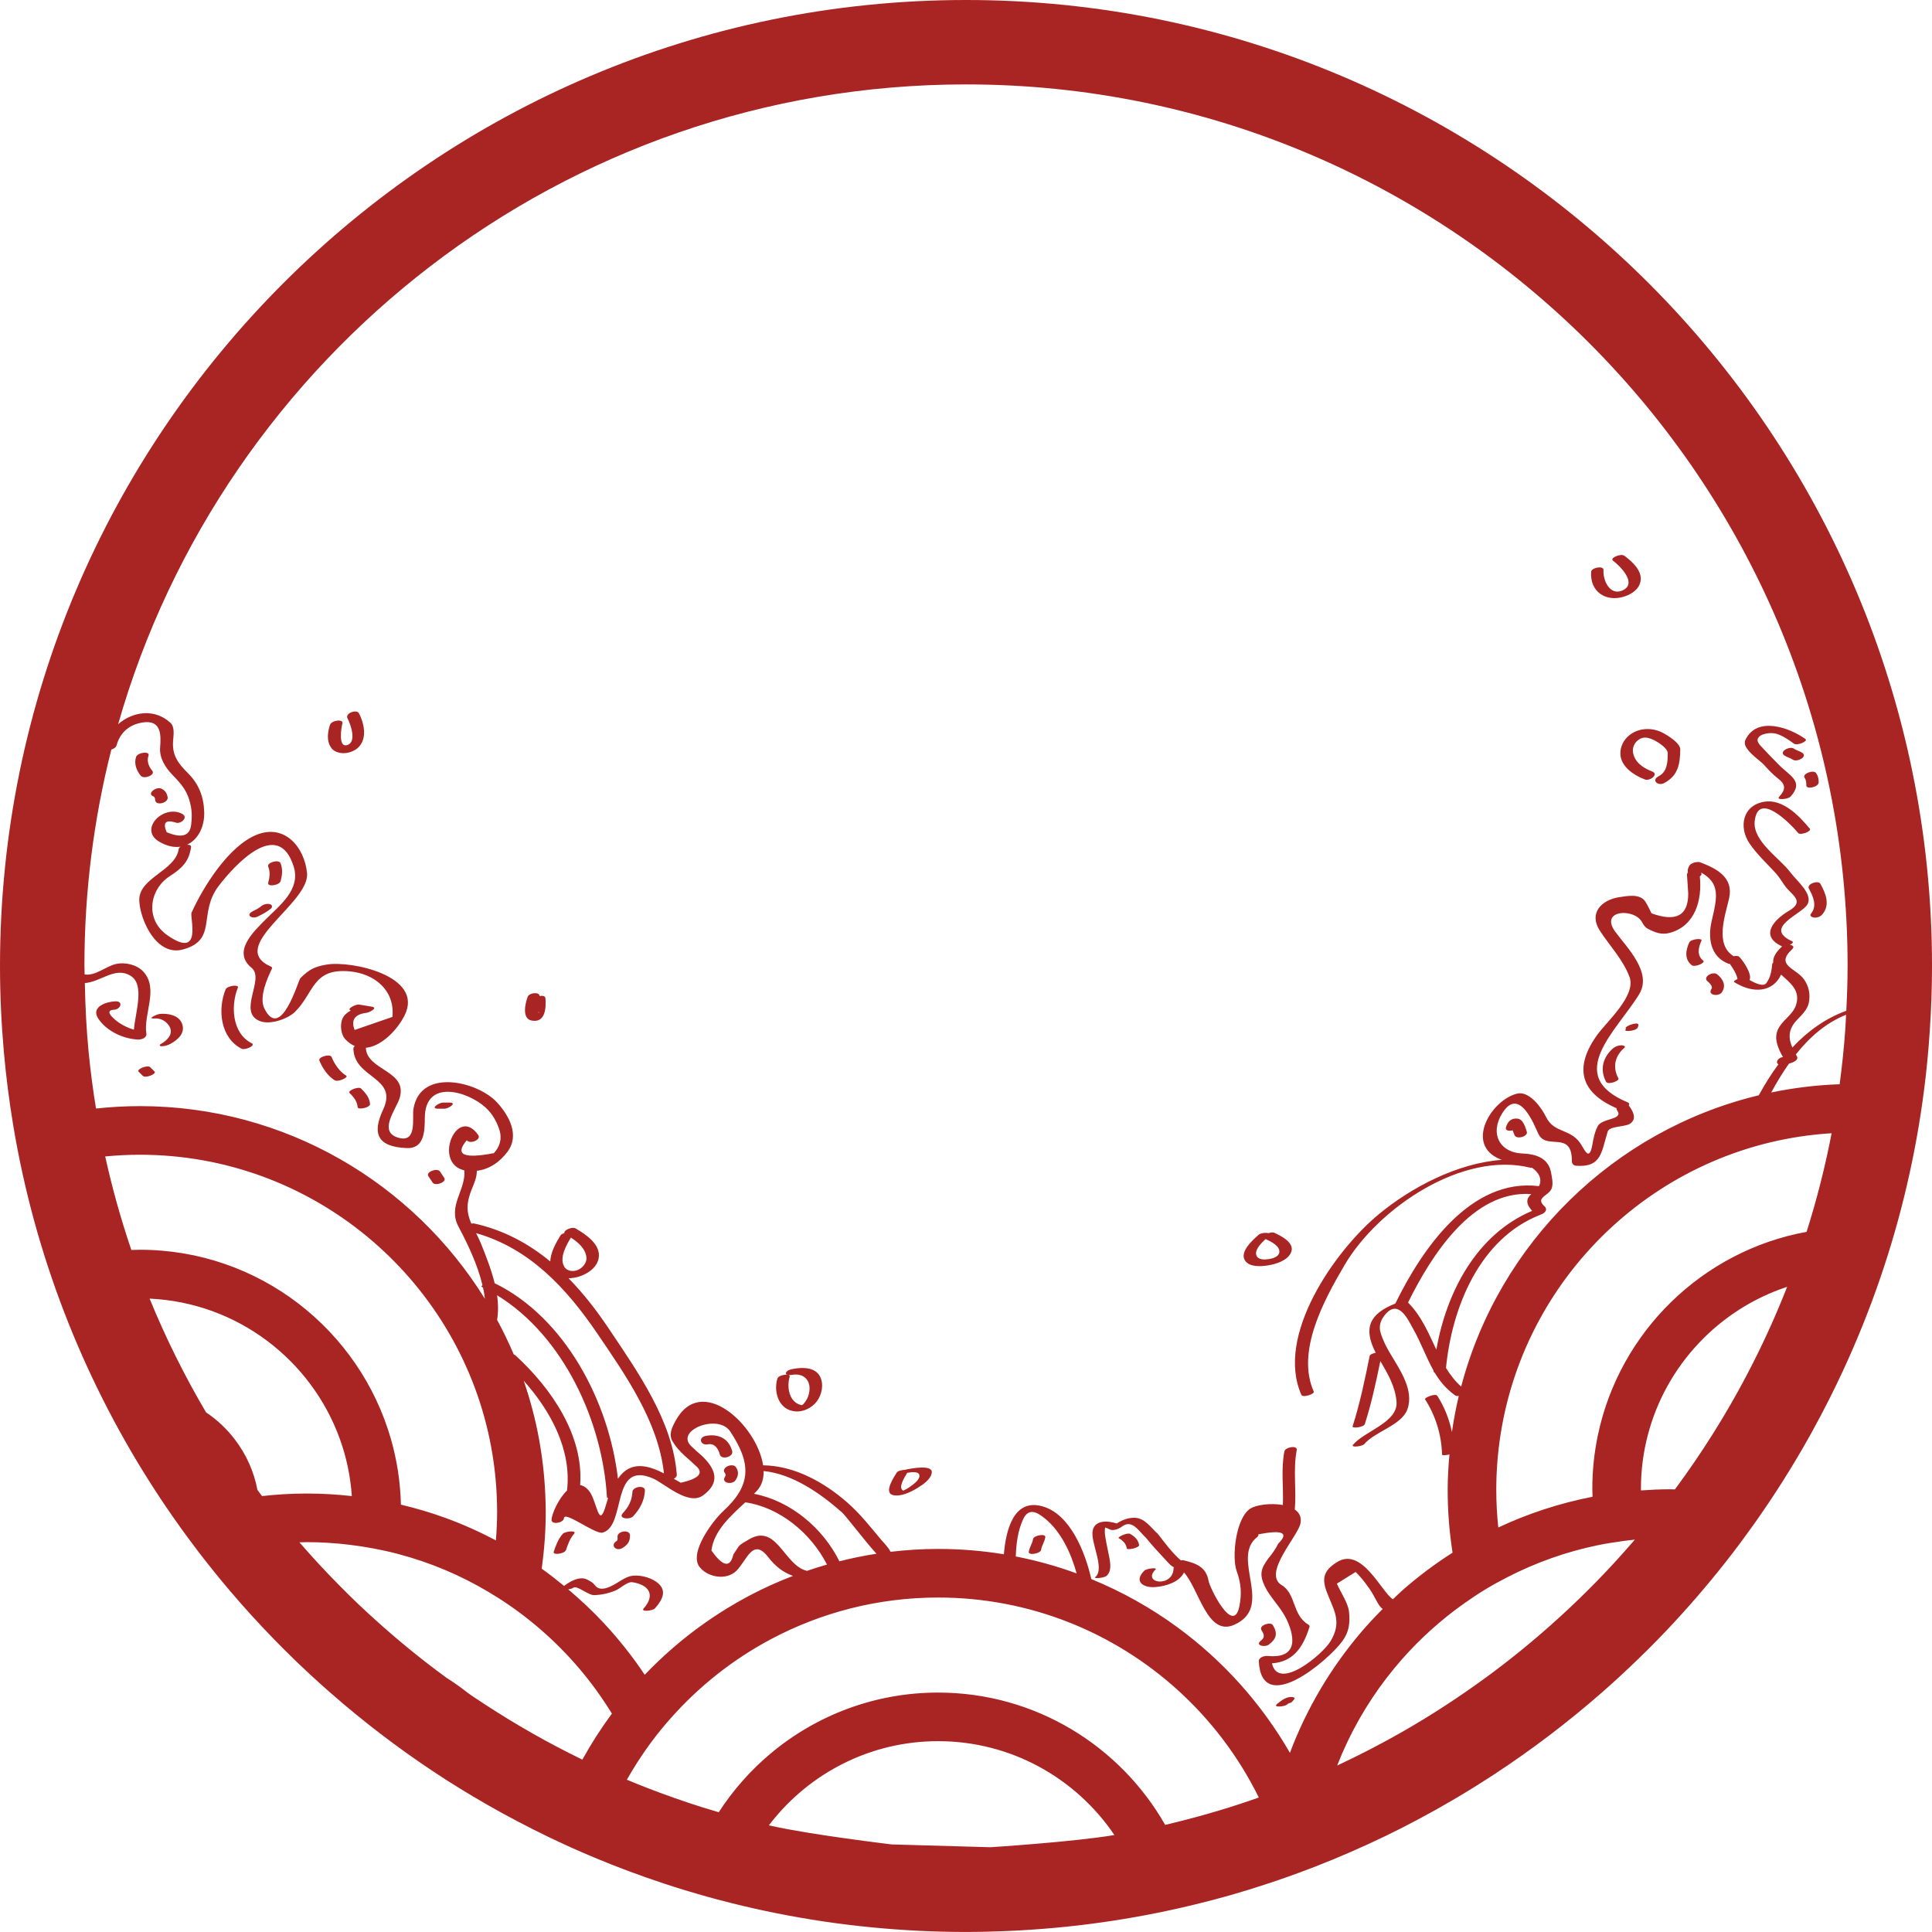 <svg version="1.1" id="图层_1" x="0px" y="0px" width="200px" height="200px" viewBox="0 0 200 200" enable-background="new 0 0 200 200" xml:space="preserve" xmlns="http://www.w3.org/2000/svg" xmlns:xlink="http://www.w3.org/1999/xlink" xmlns:xml="http://www.w3.org/XML/1998/namespace">
  <path fill="#A92523" d="M100,0C44.859,0,0,44.859,0,100c0,2.997,0.141,5.961,0.4,8.892c0.23,2.601,0.561,5.173,0.986,7.712
	c0.14,0.835,0.291,1.667,0.451,2.495c0.162,0.833,0.334,1.663,0.517,2.489c0.714,3.235,1.585,6.411,2.606,9.52
	c0.262,0.797,0.532,1.589,0.813,2.377c0.283,0.792,0.575,1.581,0.877,2.364c1.174,3.045,2.49,6.018,3.945,8.911
	c0.383,0.762,0.774,1.518,1.176,2.269c0.354,0.66,0.715,1.316,1.084,1.967c0.057,0.103,0.113,0.207,0.172,0.309
	c1.5,2.636,3.118,5.195,4.844,7.675c0.5,0.717,1.008,1.428,1.525,2.131c0.381,0.52,0.77,1.036,1.161,1.548
	c0.149,0.193,0.297,0.389,0.447,0.582c0.383,0.492,0.771,0.98,1.163,1.465c0.533,0.66,1.074,1.314,1.623,1.961
	c1.469,1.729,2.996,3.406,4.577,5.031c0.645,0.662,1.298,1.315,1.961,1.959c0.124,0.121,0.246,0.243,0.37,0.363
	c0.482,0.463,0.971,0.922,1.462,1.376c0.431,0.398,0.865,0.794,1.304,1.185c0.185,0.164,0.369,0.329,0.555,0.492
	c0.518,0.456,1.041,0.906,1.568,1.351c3.331,2.812,6.844,5.416,10.525,7.78c1.887,1.211,3.818,2.357,5.788,3.442
	c1.101,0.606,2.214,1.19,3.338,1.755c0.549,0.276,1.099,0.551,1.653,0.816c0.434,0.209,0.871,0.41,1.309,0.613
	c0.331,0.152,0.662,0.307,0.996,0.457c0.773,0.346,1.551,0.682,2.334,1.01c2.349,0.982,4.742,1.875,7.178,2.68
	c0.723,0.238,1.447,0.471,2.177,0.693c0.12,0.035,0.239,0.07,0.359,0.105c0.683,0.207,1.368,0.406,2.058,0.597
	c0.158,0.044,0.318,0.086,0.477,0.13c0.148,0.039,0.297,0.08,0.445,0.12c0.504,0.134,1.008,0.266,1.514,0.392
	c3.107,0.777,6.27,1.41,9.482,1.889c0.839,0.125,1.681,0.238,2.525,0.342c0.855,0.105,1.713,0.199,2.575,0.282
	c3.187,0.308,6.413,0.47,9.679,0.47c1.355,0,2.701-0.035,4.043-0.088c0.867-0.035,1.73-0.08,2.591-0.138
	c0.851-0.056,1.698-0.122,2.542-0.2c3.237-0.295,6.43-0.746,9.57-1.344c0.826-0.157,1.648-0.324,2.467-0.502
	c0.822-0.178,1.639-0.367,2.453-0.564c1.252-0.305,2.496-0.627,3.729-0.979c1.175-0.336,2.337-0.697,3.493-1.073
	c0.777-0.253,1.55-0.516,2.318-0.786c0.073-0.026,0.146-0.053,0.22-0.078c0.725-0.258,1.447-0.524,2.164-0.799
	c0.143-0.055,0.285-0.107,0.428-0.162c0.647-0.252,1.292-0.51,1.934-0.774c2.453-1.011,4.859-2.112,7.211-3.308
	c0.615-0.313,1.226-0.634,1.834-0.959c1.133-0.605,2.252-1.231,3.357-1.879c1.48-0.866,2.936-1.771,4.367-2.709
	c3.883-2.549,7.58-5.359,11.064-8.408c0.589-0.516,1.172-1.038,1.749-1.566c0.679-0.623,1.347-1.256,2.009-1.896
	c0.351-0.341,0.703-0.68,1.049-1.025c0.564-0.563,1.121-1.131,1.672-1.707c0.031-0.033,0.063-0.064,0.094-0.098
	c0.592-0.619,1.173-1.248,1.748-1.883c2.08-2.297,4.057-4.689,5.92-7.172c0.174-0.232,0.344-0.468,0.516-0.701
	c0.372-0.506,0.743-1.013,1.107-1.526c0.229-0.324,0.453-0.653,0.68-0.98c0.285-0.413,0.568-0.826,0.848-1.244
	c0.479-0.716,0.949-1.44,1.41-2.169c0.979-1.547,1.913-3.123,2.807-4.725c0.051-0.09,0.102-0.18,0.152-0.27
	c0.661-1.195,1.299-2.406,1.912-3.63c0.459-0.916,0.905-1.84,1.337-2.772c1.443-3.117,2.734-6.318,3.856-9.597
	c0.275-0.808,0.543-1.619,0.799-2.435c0.252-0.807,0.496-1.617,0.729-2.432c0.896-3.138,1.642-6.339,2.23-9.594
	c0.148-0.824,0.287-1.652,0.416-2.484c0.127-0.827,0.245-1.656,0.353-2.49c0.267-2.067,0.463-4.155,0.601-6.259
	c0.143-2.18,0.223-4.377,0.223-6.593C200,44.859,155.141,0,100,0z M9.938,114.755c-0.316-1.935-0.572-3.889-0.765-5.862
	c-0.228-2.349-0.344-4.729-0.391-7.125c1.671-0.123,3.122-1.729,4.724-0.763c1.523,0.919,0.5,3.771,0.357,5.586
	c-0.519-0.144-1.004-0.375-1.478-0.675c-0.424-0.269-1.762-1.337-0.586-1.388c0.701-0.029,1.006-0.909,0.131-0.872
	c-0.916,0.04-2.57,0.567-1.754,1.795c0.864,1.299,2.58,2.089,4.105,2.164c0.338,0.017,0.936-0.165,0.869-0.607
	c-0.313-2.065,1.322-4.68-0.329-6.442c-0.658-0.704-1.867-0.982-2.787-0.781c-1.079,0.235-2.165,1.276-3.274,1.088
	c-0.003-0.292-0.021-0.58-0.021-0.872c0-7.729,0.969-15.235,2.787-22.407c0.253-0.074,0.486-0.229,0.547-0.451
	c0.365-1.322,1.318-2.138,2.688-2.353c1.988-0.314,1.906,1.366,1.814,2.596c-0.083,1.093,0.543,2.066,1.267,2.816
	c1.042,1.079,1.603,1.748,1.901,3.186c0.14,0.668,0.129,1.339,0.043,2.011c-0.141,1.145-0.984,1.396-2.531,0.753
	c-0.416-0.968-0.129-1.309,0.86-1.025c0.544,0.28,1.462-0.511,0.731-0.886c-1.929-0.991-4.498,1.594-2.396,2.868
	c0.803,0.486,1.563,0.639,2.229,0.541c-0.092,0.063-0.163,0.133-0.174,0.213c-0.313,2.313-4.19,2.981-4.087,5.379
	c0.088,2.022,1.789,5.78,4.5,5.051c3.658-0.984,1.547-3.728,3.718-6.58c1.458-1.913,6.139-7.245,7.771-1.992
	c0.736,2.37-1.469,4.013-2.902,5.452c-1.354,1.358-3.461,3.375-1.461,5.018c1.41,1.16-1.51,4.568,0.859,5.512
	c1.058,0.421,2.898-0.228,3.635-0.957c2-1.979,1.8-4.55,5.67-4.191c2.494,0.231,4.689,1.895,4.414,4.715
	c-1.305,0.451-2.609,0.901-3.914,1.352c-0.387-1.011-0.006-1.599,1.143-1.763c0.291,0.01,1.357-0.529,0.657-0.645
	c-0.441-0.074-0.882-0.147-1.323-0.221c-0.341-0.058-1.369,0.46-0.871,0.612c-0.177,0.097-0.37,0.23-0.577,0.423
	c-0.612,0.568-0.547,1.961,0.005,2.55c0.316,0.338,0.648,0.56,0.986,0.705c-0.087,0.078-0.148,0.17-0.146,0.278
	c0.08,3.1,4.661,2.911,3.087,6.28c-1.141,2.44-0.684,3.879,2.437,4.008c1.853,0.076,1.86-1.823,1.872-3.153
	c0.034-4.026,4.393-2.758,6.277-1.058c0.723,0.652,1.197,1.519,1.481,2.438c0.219,0.852,0.016,1.617-0.608,2.296
	c-3.151,0.607-4.085,0.162-2.801-1.337c0.305,0.438,1.531-0.033,1.176-0.542c-2.189-3.137-4.741,2.908-1.438,3.66
	c0.191,2.034-1.754,3.666-0.603,5.825c0.916,1.72,1.968,3.893,2.486,6.074c-0.096,0.068-0.143,0.128-0.089,0.153
	c0.049,0.023,0.095,0.053,0.144,0.077c0.086,0.393,0.152,0.785,0.197,1.175c-7.41-11.962-20.644-19.953-35.721-19.953
	C12.943,114.506,11.43,114.594,9.938,114.755z M59.099,128.117c0.76,0.49,1.519,1.144,1.608,2.056c0.059,0.6-0.471,1.153-0.965,1.32
	c-0.442,0.149-1.059,0.12-1.34-0.385C57.895,130.201,58.602,128.936,59.099,128.117z M61.809,138.011
	c2.941,4.323,6.351,9.175,6.923,14.513c-1.488-0.76-3.185-1.285-4.453,0.152c-0.118,0.134-0.208,0.267-0.309,0.4
	c-0.926-7.952-5.457-16.669-12.761-20.238c-0.354-1.435-0.914-2.841-1.42-4.106c-0.151-0.378-0.33-0.732-0.507-1.078
	C54.805,129.218,58.633,133.347,61.809,138.011z M72.616,150.667c-0.358-0.305-0.706-0.621-1.047-0.949
	c-1.753-1.636,2.771-3.421,4.021-1.535c2.172,3.275,2.242,5.537-0.732,8.259c-1.016,0.929-3.59,4.301-2.434,5.779
	c0.822,1.051,2.754,1.426,3.805,0.39c1.093-1.08,1.695-3.489,3.299-1.413c0.74,0.956,1.518,1.561,2.56,1.941
	c-0.767,0.296-1.526,0.607-2.271,0.945c-4.941,2.242-9.374,5.411-13.076,9.289c-1.26-1.891-2.672-3.67-4.213-5.328
	c-1.161-1.248-2.405-2.415-3.708-3.514c0.216-0.027,0.428-0.086,0.522-0.164c0.365-0.301,1.538,0.773,2.149,0.759
	c0.797-0.02,1.495-0.179,2.231-0.481c0.46-0.188,1.235-0.932,1.74-0.854c1.728,0.266,2.411,1.318,1.166,2.721
	c-0.333,0.375,0.936,0.252,1.178-0.021c0.815-0.917,1.298-1.91,0.139-2.74c-0.689-0.494-1.916-0.798-2.748-0.574
	c-0.385,0.103-0.732,0.326-1.068,0.529c-0.625,0.379-1.939,1.259-2.564,0.376c-0.195-0.274-0.462-0.387-0.74-0.544
	c-0.772-0.434-1.834,0.165-2.43,0.64c-0.755-0.619-1.523-1.223-2.32-1.79c0.27-1.919,0.419-3.875,0.419-5.867
	c0-0.6-0.021-1.196-0.046-1.79c-0.082-1.949-0.303-3.861-0.643-5.733c-0.377-2.08-0.917-4.102-1.589-6.063
	c2.8,3.135,4.974,7.161,4.483,11.362c-0.895,0.856-1.568,2.415-1.605,3.013c-0.037,0.58,1.254,0.344,1.283-0.138
	c0.051-0.813,3.222,1.692,4.003,1.484c2.501-0.67,0.785-7.544,5.231-5.599c1.182,0.518,3.654,2.86,5.174,1.744
	C74.594,153.473,74.125,152.071,72.616,150.667z M78.395,154.281c0.474-0.533,0.671-1.229,0.657-2
	c3.018,0.302,5.897,2.33,8.103,4.274c0.388,0.341,2.554,3.192,3.579,4.286c-1.302,0.2-2.581,0.466-3.841,0.783
	c-1.705-3.446-5.074-6.268-8.841-6.986C78.167,154.519,78.289,154.4,78.395,154.281z M83.526,162.619
	c-0.019-0.007-0.025-0.016-0.046-0.021c-2.355-0.596-3.108-5.073-6.083-3.158c-0.137,0.088-0.768,0.396-0.957,0.683
	c-0.172,0.263-0.346,0.524-0.518,0.786c-0.331,1.424-1.09,1.286-2.279-0.412c0.279-2.065,1.994-3.561,3.508-4.976
	c3.563,0.508,6.814,3.208,8.458,6.443C84.907,162.164,84.212,162.382,83.526,162.619z M53.372,140.317
	c-0.054-0.049-0.118-0.082-0.186-0.102c-0.519-1.226-1.098-2.42-1.726-3.583c0.132-0.833,0.126-1.688,0-2.546
	c6.881,4.215,10.924,13.093,11.37,20.9c0.003,0.047,0.053,0.075,0.119,0.094c-0.066,0.204-0.133,0.407-0.195,0.63
	c-0.789,2.843-0.919-0.316-1.781-1.378c-0.301-0.369-0.61-0.545-0.917-0.595C60.442,148.558,57.038,143.688,53.372,140.317z
	 M13.598,129.398c-1.076-3.154-1.979-6.386-2.708-9.683c1.181-0.114,2.377-0.177,3.588-0.177c17.815,0,32.728,12.663,36.212,29.46
	c0.387,1.864,0.633,3.779,0.727,5.733c0.028,0.593,0.045,1.19,0.045,1.79c0,0.99-0.051,1.968-0.127,2.939
	c-1.678-0.887-3.419-1.669-5.221-2.326c-1.498-0.546-3.04-1-4.611-1.375c-0.057-2.339-0.41-4.604-1.027-6.762
	c-3.232-11.314-13.659-19.623-25.997-19.623C14.183,129.375,13.891,129.388,13.598,129.398z M27.125,154.872
	c-0.16-0.212-0.318-0.425-0.477-0.639c-0.365-1.943-1.188-3.724-2.348-5.235c-0.832-1.084-1.831-2.032-2.971-2.792
	c-2.217-3.761-4.172-7.693-5.841-11.773c9.095,0.414,16.765,6.371,19.707,14.565c0.667,1.856,1.087,3.829,1.229,5.876
	c-1.531-0.17-3.084-0.264-4.658-0.264C30.197,154.61,28.65,154.704,27.125,154.872z M60.286,182.157
	c-3.499-1.698-6.871-3.616-10.104-5.73c-0.385-0.253-0.772-0.503-1.154-0.761c-0.185-0.125-0.366-0.255-0.551-0.381
	c-0.489-0.387-0.99-0.761-1.507-1.113c-0.243-0.167-0.493-0.325-0.743-0.484c-0.038-0.027-0.076-0.055-0.113-0.082
	c-2.471-1.814-4.848-3.747-7.121-5.795c-0.655-0.589-1.305-1.186-1.941-1.793c-0.66-0.631-1.309-1.273-1.949-1.922
	c-1.416-1.434-2.787-2.91-4.106-4.434c0.258-0.006,0.513-0.02,0.772-0.02c1.502,0,2.98,0.101,4.437,0.275
	c0.839,0.101,1.669,0.229,2.488,0.385c0.828,0.157,1.648,0.337,2.456,0.549c1.705,0.447,3.364,1.012,4.965,1.688
	c1.525,0.645,2.996,1.395,4.409,2.23c0.769,0.455,1.521,0.936,2.253,1.443c0.74,0.513,1.46,1.051,2.16,1.615
	c2.93,2.361,5.494,5.156,7.592,8.293c0.28,0.418,0.554,0.842,0.816,1.273C62.223,178.907,61.2,180.498,60.286,182.157z
	 M102.514,191.225l-10.195-0.29c0,0-8.43-1.004-12.502-1.928c-0.075-0.016-0.152-0.031-0.227-0.049
	c0.074-0.098,0.15-0.193,0.227-0.289c4.033-5.123,10.285-8.424,17.297-8.424c7.586,0,14.289,3.859,18.247,9.717
	C111.168,190.675,102.514,191.225,102.514,191.225z M121.876,188.605c-0.419,0.104-0.837,0.209-1.258,0.307
	c-4.657-8.172-13.445-13.697-23.505-13.697c-6.574,0-12.605,2.359-17.297,6.273c-2.098,1.75-3.923,3.813-5.412,6.114
	c-0.578-0.169-1.155-0.341-1.729-0.521c-0.95-0.299-1.892-0.617-2.828-0.945c-0.996-0.35-1.986-0.713-2.967-1.097
	c-0.666-0.261-1.328-0.528-1.987-0.805c0.333-0.589,0.683-1.169,1.046-1.737c0.533-0.832,1.093-1.645,1.688-2.431
	c0.557-0.735,1.144-1.444,1.753-2.136c2.943-3.338,6.476-6.143,10.437-8.248c5.165-2.744,11.051-4.307,17.297-4.307
	c9.516,0,18.201,3.615,24.763,9.541c3.473,3.137,6.347,6.922,8.435,11.163C127.557,187.052,124.742,187.896,121.876,188.605z
	 M105.151,161.124c0.05-1.312,0.205-2.633,0.755-3.833c0.566-1.229,1.419-0.788,2.268-0.096c1.67,1.362,2.69,3.561,3.28,5.683
	C109.421,162.135,107.316,161.546,105.151,161.124z M133.533,181.453c-2.943-5.105-6.922-9.539-11.657-13.006
	c-2.736-2.003-5.725-3.679-8.905-4.982c-0.621-2.746-2.175-6.761-5.106-7.544c-2.948-0.789-3.737,2.493-3.944,4.977
	c-2.216-0.363-4.49-0.553-6.808-0.553c-1.666,0-3.306,0.106-4.92,0.297c-0.24-0.485-0.736-0.961-1.015-1.294
	c-1.106-1.324-2.136-2.636-3.438-3.782c-2.411-2.124-5.493-3.836-8.744-3.878c-0.604-4.109-6.389-9.594-9.083-4.567
	c-0.352,0.655-0.723,1.377-0.279,2.11c0.361,0.594,0.758,1.017,1.266,1.49c0.357,0.307,0.705,0.621,1.045,0.945
	c0.981,0.778,0.492,1.386-1.469,1.826c-0.224-0.122-0.466-0.261-0.721-0.406c0.183-0.104,0.32-0.25,0.307-0.427
	c-0.415-5.563-4.059-10.668-7.073-15.169c-1.244-1.857-2.607-3.612-4.131-5.162c0.38-0.008,0.756-0.078,1.06-0.171
	c0.906-0.277,1.871-0.916,2.055-1.912c0.264-1.428-1.375-2.496-2.408-3.09c-0.321-0.186-1.236,0.189-1.139,0.493
	c-0.18,0.055-0.339,0.137-0.405,0.244c-0.448,0.732-1.032,1.747-1.053,2.697c-2.258-1.862-4.849-3.266-7.892-3.937
	c-0.079-0.018-0.177-0.005-0.279,0.018c-0.3-0.686-0.491-1.396-0.346-2.251c0.229-1.36,0.898-2.044,0.913-3.22
	c1.285-0.153,2.361-0.888,3.176-1.977c1.287-1.724,0.136-3.781-1.11-5.124c-1.99-2.143-7.9-3.582-8.624,0.67
	c-0.161,0.955,0.392,3.482-1.455,3.037c-2.322-0.561-0.344-2.95,0.019-4.133c0.879-2.87-3.407-2.835-3.496-5.204
	c1.67-0.153,3.306-1.927,4.02-3.376c2.013-4.08-5.545-5.664-8.064-5.242c-1.264,0.213-1.82,0.501-2.741,1.412
	c-0.203,0.201-1.997,6.567-3.71,3.161c-0.588-1.168,0.264-3.087,0.781-4.168c0.045-0.094-0.053-0.168-0.123-0.198
	c-4.664-2.059,4.061-6.541,3.748-9.679c-0.268-2.686-2.313-5.127-5.212-3.964c-2.897,1.162-5.526,5.368-6.743,8.067
	c-0.207,0.462,1.187,4.902-2.495,2.342c-2.383-1.656-1.858-4.778,0.249-6.129c1.236-0.793,1.99-1.499,2.195-3.011
	c0.025-0.181-0.172-0.246-0.417-0.237c1.116-0.512,1.829-1.819,1.778-3.402c-0.051-1.579-0.563-2.891-1.674-3.997
	c-1.025-1.019-1.661-1.854-1.549-3.343c0.041-0.542,0.2-1.445-0.27-1.877c-1.647-1.521-3.907-1.17-5.416,0.137
	C23.141,36.774,58.357,8.738,100,8.738c50.322,0,91.262,40.94,91.262,91.262c0,1.556-0.055,3.099-0.134,4.636
	c-2.171,0.79-4.013,2.117-5.584,3.804c-0.441-1.015-0.431-1.906,0.507-2.885c0.466-0.483,1.051-1.04,1.193-1.73
	c0.18-0.871,0.021-1.705-0.49-2.436c-0.818-1.166-3.02-1.446-1.248-3.109c0.297-0.279,0.087-0.433-0.228-0.471
	c0.263-0.124,0.435-0.283,0.226-0.378c-3.005-1.375,0.957-2.776,1.576-3.768c0.674-1.081-1.068-2.454-1.725-3.338
	c-1.104-1.489-3.924-3.225-3.709-5.304c0.33-3.2,3.683,0.226,4.501,1.212c0.222,0.268,1.436-0.168,1.2-0.453
	c-1.102-1.327-2.79-3.098-4.705-2.785c-2.263,0.371-2.674,2.639-1.523,4.331c0.772,1.137,1.824,2.092,2.743,3.106
	c0.372,0.413,0.636,0.902,0.967,1.346c0.632,0.845,2.051,1.52,0.384,2.495c-1.647,0.963-3.059,2.632-0.75,3.687
	c0.009,0.004,0.026,0.003,0.037,0.006c-0.012,0.009-0.03,0.015-0.04,0.024c-0.719,0.674-0.941,1.199-0.893,1.652
	c-0.053,0.044-0.093,0.091-0.099,0.142c-0.086,0.742-0.16,1.338-0.604,1.974c-0.307,0.441-1.204,0.009-1.753-0.31
	c0.308-0.572-0.662-2.015-1.082-2.409c-0.101-0.095-0.327-0.099-0.559-0.051c-1.977-1.22-0.889-4.142-0.472-6.001
	c0.479-2.136-1.248-3.055-2.979-3.715c-0.305-0.118-0.997,0.061-1.153,0.367c-0.161,0.314-0.175,0.475-0.135,0.673
	c-0.065,0.083-0.108,0.174-0.092,0.277c0.043,0.636,0.084,1.271,0.127,1.907c0.01,2.29-1.256,2.975-3.801,2.054
	c-0.285-0.547-0.3-0.664-0.619-1.186c-0.547-0.896-1.922-0.608-2.715-0.488c-1.871,0.284-3.187,1.669-2.01,3.476
	c1.039,1.595,2.381,2.966,3.063,4.775c0.73,1.926-2.332,4.609-3.336,6.001c-2.45,3.394-1.737,5.986,1.998,7.597
	c-0.003,0.078,0.013,0.158,0.071,0.241c0.684,0.975-1.586,0.771-2.016,1.608c-0.314,0.611-0.434,1.212-0.552,1.885
	c-0.333,1.912-0.827,0.493-1.29-0.156c-1.058-1.482-2.699-0.991-3.527-2.699c-0.44-0.908-1.71-2.711-2.994-2.388
	c-2.705,0.683-5.437,5.306-1.728,6.794c0.056,0.022,0.11,0.038,0.166,0.058c-4.638,0.339-9.397,2.863-12.752,5.639
	c-4.526,3.746-10.736,12.563-8.001,18.692c0.148,0.333,1.39-0.093,1.278-0.342c-1.86-4.167,1.087-9.515,3.18-13.082
	c3.484-5.944,12.247-11.849,19.256-10.088c0.041,0.01,0.096,0.01,0.16,0.002c0.677,0.459,1.101,1.174,0.713,1.902
	c-7.085-0.88-12.121,6.551-14.85,12.123c-0.005,0.011-0.002,0.017-0.006,0.027c-2.701,1.065-3.353,2.545-2.042,5.098
	c-0.298,0.059-0.594,0.181-0.625,0.331c-0.494,2.436-1.004,4.908-1.764,7.278c-0.084,0.259,1.155,0.104,1.262-0.223
	c0.682-2.127,1.16-4.334,1.609-6.525c0.778,1.332,1.544,2.623,1.675,4.206c0.177,2.135-3.287,3.029-4.497,4.449
	c-0.288,0.337,0.953,0.179,1.164-0.069c1.116-1.309,3.859-1.928,4.46-3.598c0.708-1.969-0.791-4.104-1.74-5.701
	c-0.431-0.724-0.809-1.446-1.046-2.255c-0.193-0.665,0.016-1.256,0.432-1.782c1.434-1.811,2.453,0.547,2.943,1.405
	c0.836,1.47,1.344,2.968,2.11,4.317c0,0.002,0,0.004,0,0.005c-0.011,0.117,0.048,0.191,0.136,0.24
	c0.521,0.865,1.167,1.661,2.108,2.335c0.098,0.07,0.232,0.077,0.373,0.064c-0.291,1.224-0.528,2.468-0.708,3.73
	c-0.277-1.324-0.775-2.597-1.512-3.748c-0.191-0.3-1.363,0.208-1.278,0.342c1.099,1.718,1.714,3.693,1.765,5.734
	c0.002,0.105,0.413,0.086,0.768-0.008c-0.108,1.206-0.184,2.42-0.184,3.653c0,2.215,0.174,4.389,0.506,6.513
	c-1.838,1.171-3.578,2.479-5.207,3.912c-0.334,0.295-0.646,0.613-0.971,0.918c-1.213-0.804-3.213-5.449-5.775-3.857
	c-1.585,0.984-1.586,1.892-0.908,3.507c0.742,1.77,1.324,2.836,0.239,4.674c-0.792,1.341-5.409,5.248-6.075,2.302
	c2.1-0.134,3.193-1.52,3.889-3.778c0.034-0.109-0.051-0.188-0.133-0.237c-1.677-1.007-1.242-3.173-2.752-4.083
	c-2.002-1.207,1.668-5.019,1.946-6.378c0.135-0.663-0.125-1.128-0.585-1.446c0.187-2.05-0.194-4.114,0.201-6.156
	c0.101-0.521-1.192-0.313-1.281,0.149c-0.356,1.838-0.078,3.694-0.156,5.542c-1.236-0.224-2.739-0.021-3.352,0.36
	c-1.512,0.939-1.964,5.008-1.424,6.497c0.447,1.233,0.532,2.278,0.285,3.574c-0.608,3.19-3.081-1.873-3.198-2.572
	c-0.246-1.459-1.305-1.828-2.593-2.141c-0.074-0.018-0.171-0.007-0.273,0.014c-0.881-0.742-1.692-1.859-2.355-2.705
	c-0.006,0.002-0.013,0.004-0.019,0.006c0-0.014,0.007-0.03-0.006-0.042c-0.738-0.647-1.342-1.654-2.428-1.672
	c-0.675-0.011-1.283,0.243-1.837,0.591c-0.921-0.297-2.227-0.381-2.481,0.709c-0.279,1.205,1.301,3.935,0.273,4.833
	c-0.258,0.226,0.93,0.085,1.152-0.111c0.66-0.577,0.327-1.704,0.185-2.437c-0.115-0.59-0.251-1.174-0.331-1.769
	c-0.038-0.27-0.042-0.543,0.005-0.811c0.171,0.065,0.345,0.124,0.506,0.213c0.32,0.157,0.923-0.066,1.18-0.271
	c1.112-0.884,1.808,0.471,2.55,1.134c0.003,0.003,0.006,0.007,0.009,0.01c0,0,0,0-0.001,0c0.001,0,0.001,0.001,0.002,0.002
	c0.608,0.769,1.296,1.487,1.958,2.207c0.373,0.407,0.626,0.718,0.959,0.836c-0.025,0.003-0.051,0.005-0.077,0.008
	c0.023,2.15-3.334,1.66-1.871,0.214c0.255-0.253-0.943-0.097-1.154,0.112c-1.158,1.146-0.089,1.827,1.207,1.699
	c1.1-0.108,2.412-0.518,2.894-1.507c1.574,1.731,2.398,6.662,5.204,5.415c4.207-1.867-0.425-6.887,2.372-9.079
	c0.071-0.057,0.16-0.185,0.124-0.285c2.51-0.485,3.197-0.166,2.062,0.958c-0.28,0.547-0.619,1.055-1.018,1.523
	c-0.802,1.068-0.954,1.68-0.378,2.9c0.525,1.115,1.634,2.148,2.224,3.359c0.72,1.483,1.515,4.188-1.959,3.85
	c-0.306-0.029-0.903,0.16-0.886,0.543c0.292,5.797,7.156-0.046,8.627-2.043c0.723-0.979,0.828-1.882,0.715-3.053
	c-0.091-0.938-0.896-2.069-1.259-2.932c0.647-0.404,1.296-0.805,1.943-1.208c0.405,0.401,0.775,0.833,1.108,1.296
	c0.936,1.189,1.146,2.18,1.693,2.53c-0.783,0.785-1.542,1.596-2.262,2.441C137.76,172.666,135.256,176.867,133.533,181.453z
	 M151.26,143.538c-0.638-0.569-1.138-1.227-1.571-1.93c0.611-6.277,3.484-13.398,9.748-15.846c0.023-0.009,0.034-0.02,0.055-0.029
	c0.415-0.114,0.774-0.514,0.397-0.854c-0.859-0.776,0.063-1.019,0.538-1.532c0.463-0.5,0.248-1.288,0.159-1.861
	c-0.253-1.617-1.579-2.021-2.99-2.077c-2.37-0.094-3.396-2.084-2.073-4.187c1.781-2.835,3.341,1.354,3.736,2.168
	c0.842,1.738,3.49-0.446,3.461,2.84c-0.002,0.244,0.19,0.429,0.436,0.447c2.661,0.197,2.618-1.453,3.274-3.539
	c0.188-0.6,1.862-0.451,2.368-0.849c0.697-0.547,0.196-1.315-0.192-1.871c0.082-0.113,0.079-0.226-0.104-0.301
	c-6.708-2.781-1.092-7.439,1.192-11.208c1.361-2.249-1.271-4.811-2.475-6.447c-1.693-2.303,1.992-2.481,2.771-0.991
	c0.133,0.254,0.323,0.536,0.58,0.668c0.737,0.38,1.406,0.665,2.281,0.431c2.636-0.707,3.372-3.411,3.114-5.852
	c0.12-0.076,0.193-0.164,0.171-0.252c-0.019-0.047-0.015-0.096-0.029-0.143c1.966,1.119,1.675,2.515,1.099,4.95
	c-0.425,1.793-0.178,3.759,1.718,4.49c0.041,0.016,0.098,0.013,0.148,0.018c0.314,0.416,0.728,1.106,0.794,1.568
	c-0.262,0.112-0.451,0.25-0.337,0.32c1.965,1.232,4.011,1.044,4.849-0.779c0.893,0.826,2.108,1.659,1.505,3.259
	c-0.358,0.95-1.422,1.498-1.844,2.444c-0.423,0.949,0.04,1.971,0.532,2.831c-0.52,0.061-0.815,0.573-0.468,0.748
	c-0.742,0.999-1.416,2.079-2.034,3.21C167.067,116.986,155.177,128.655,151.26,143.538z M158.609,125.346
	c-5.754,2.42-8.876,8.405-9.918,14.376c-0.813-1.717-1.544-3.498-2.931-4.882c2.395-4.848,6.679-11.667,12.766-11.228
	C157.837,124.19,158.094,124.797,158.609,125.346z M168.213,160.554c-0.645,0.727-1.301,1.446-1.969,2.152
	c-2.452,2.588-5.055,5.033-7.793,7.322c-0.663,0.555-1.332,1.103-2.012,1.639c-0.666,0.525-1.339,1.041-2.02,1.548
	c-0.211,0.157-0.426,0.312-0.639,0.468c-2.762,2.02-5.637,3.892-8.619,5.598c-2.191,1.252-4.439,2.414-6.738,3.485
	c1.281-3.28,3.016-6.335,5.131-9.083c0.514-0.668,1.05-1.318,1.607-1.949c1.899-2.15,4.045-4.076,6.392-5.739
	c0.716-0.507,1.444-0.997,2.196-1.452c0.739-0.449,1.5-0.863,2.271-1.261c2.947-1.516,6.118-2.655,9.455-3.336
	c0.818-0.167,1.648-0.296,2.485-0.408c0.425-0.057,0.851-0.114,1.28-0.155C168.902,159.777,168.559,160.167,168.213,160.554z
	 M177.238,148.556c-1.215,1.925-2.498,3.802-3.849,5.626c-0.172-0.002-0.342-0.013-0.515-0.013c-1.01,0-2.009,0.048-3.001,0.119
	c-0.001-0.058-0.005-0.115-0.005-0.173c0-1.92,0.248-3.783,0.713-5.559c1.889-7.232,7.375-13.021,14.423-15.345
	C182.895,138.594,180.285,143.726,177.238,148.556z M187.018,127.52c-10.786,1.967-19.36,10.348-21.604,21.036
	c-0.377,1.795-0.577,3.654-0.577,5.559c0,0.278,0.013,0.554,0.021,0.83c-3.416,0.664-6.686,1.741-9.755,3.18
	c-0.136-1.284-0.208-2.586-0.208-3.905c0-1.926,0.149-3.817,0.435-5.664c2.621-16.981,16.837-30.18,34.278-31.243
	C188.938,120.789,188.072,124.196,187.018,127.52z M190.438,112.241c-2.418,0.082-4.783,0.377-7.083,0.853
	c0.552-1.02,1.16-2.026,1.832-2.979c0.15-0.046,0.304-0.104,0.504-0.192c0.229-0.1,0.477-0.324,0.322-0.583
	c-0.039-0.064-0.07-0.125-0.106-0.188c1.418-1.786,3.118-3.275,5.198-4.104c-0.028,0.515-0.047,1.033-0.084,1.545
	C190.886,108.493,190.689,110.375,190.438,112.241z M180.674,76.618c1.179-2.537,4.61-1.289,6.229-0.11
	c0.294,0.213-0.857,0.719-1.193,0.475c-0.535-0.39-1.105-0.785-1.737-0.999c-0.859-0.292-2.733,0.12-1.75,1.185
	c0.632,0.684,1.308,1.384,1.96,2.039c1.109,1.116,2.596,1.694,1.17,3.261c-0.246,0.272-1.514,0.39-1.178,0.02
	c0.674-0.741,0.713-1.25-0.077-1.866c-0.573-0.447-0.999-0.897-1.476-1.435C182.177,78.685,180.265,77.498,180.674,76.618z
	 M186.584,77.94c0.57,0.403-0.575,0.995-0.996,0.698c-0.274-0.193-0.607-0.246-0.882-0.44c-0.571-0.403,0.575-0.994,0.995-0.698
	C185.977,77.693,186.308,77.747,186.584,77.94z M188.002,80.021c0.212,0.307,0.262,0.593,0.267,0.964
	c0.005,0.504-1.274,0.755-1.278,0.342c-0.002-0.281-0.006-0.557-0.175-0.801C186.514,80.089,187.75,79.66,188.002,80.021z
	 M176.318,99.447c0.276,0.224-0.887,0.719-1.195,0.468c-0.766-0.621-0.625-1.528-0.258-2.342c0.165-0.369,1.407-0.5,1.27-0.193
	C175.812,98.097,175.631,98.89,176.318,99.447z M178.238,102.729c-0.328,0.47-1.531,0.302-1.065-0.362
	c0.18-0.259-0.264-0.667-0.402-0.778c-0.569-0.458,0.554-1.075,0.987-0.729C178.366,101.346,178.729,102.028,178.238,102.729z
	 M158.055,117.153c0.171,0.493-1.1,0.855-1.277,0.342c-0.023-0.065-0.114-0.279-0.188-0.48c-0.378,0.092-0.781,0.026-0.698-0.288
	c0.155-0.591,0.521-0.996,1.185-0.93C157.688,115.855,157.891,116.675,158.055,117.153z M168.145,108.477
	c-0.984,0.858-1.23,2.007-0.606,3.163c0.136,0.252-1.083,0.703-1.278,0.342c-0.676-1.251-0.332-2.539,0.717-3.453
	c0.232-0.203,0.543-0.307,0.852-0.321C167.943,108.203,168.381,108.272,168.145,108.477z M169.607,106.064
	c0.028,0.116-0.045,0.237-0.094,0.339c-0.154,0.321-1.348,0.415-1.26,0.229c0.021-0.044,0.051-0.102,0.064-0.159
	c-0.064-0.031-0.061-0.088,0.078-0.19c0.027-0.021,0.056-0.041,0.084-0.062C168.607,106.129,169.54,105.781,169.607,106.064z
	 M117.918,159.935c0.047,0.298-1.241,0.573-1.277,0.344c-0.081-0.511-0.416-0.811-0.848-1.063c-0.131-0.077,0.898-0.604,1.207-0.424
	C117.463,159.062,117.832,159.388,117.918,159.935z M130.582,168.744c-0.293-0.482,0.946-0.904,1.182-0.514
	c0.524,0.865,0.381,1.412-0.408,2.015c-0.42,0.319-1.495,0.1-0.806-0.427C131.017,169.463,130.803,169.111,130.582,168.744z
	 M133.776,175.677c0.071,0.007,0.3,0.055,0.226,0.186c-0.07,0.123-0.162,0.213-0.261,0.314c-0.064,0.065-0.207,0.122-0.371,0.165
	c-0.053,0.044-0.106,0.089-0.157,0.13c-0.246,0.196-1.524,0.332-0.993-0.092C132.671,176.021,133.158,175.621,133.776,175.677z
	 M73.289,149.514c-0.791,0.153-1.041-0.712-0.232-0.868c1.292-0.249,2.397,0.254,2.74,1.585c0.151,0.592-1.128,0.931-1.279,0.344
	C74.367,149.988,73.992,149.38,73.289,149.514z M76.184,151.884c0.317,0.467,0.258,0.909-0.049,1.359
	c-0.337,0.493-1.533,0.289-1.073-0.388c0.088-0.128,0.071-0.262-0.048-0.405C74.635,151.895,75.851,151.398,76.184,151.884z
	 M66.761,154.317c-0.051,1.032-0.522,1.903-1.219,2.65c-0.365,0.39-1.603,0.246-1.058-0.333c0.592-0.634,0.943-1.33,0.985-2.204
	C65.497,153.893,66.791,153.683,66.761,154.317z M65.219,158.956c-0.007,0.655-0.255,0.974-0.807,1.304
	c-0.625,0.375-1.307-0.301-0.564-0.745c0.123-0.073,0.076-0.353,0.076-0.46C63.93,158.484,65.227,158.287,65.219,158.956z
	 M59.428,158.779c-0.432,0.493-0.63,1.068-0.836,1.679c-0.133,0.396-1.402,0.565-1.272,0.182c0.226-0.67,0.458-1.31,0.929-1.849
	C58.494,158.509,59.766,158.391,59.428,158.779z M27.765,91.381c0.161-0.576,0.22-1.105,0.001-1.674
	c-0.16-0.413,1.104-0.792,1.277-0.342c0.242,0.625,0.178,1.22,0,1.856C28.922,91.656,27.637,91.845,27.765,91.381z M26.164,94.333
	c0.292-0.147,0.59-0.287,0.843-0.5c0.239-0.202,0.595-0.311,0.903-0.242c0.258,0.057,0.34,0.292,0.127,0.472
	c-0.412,0.347-0.883,0.582-1.361,0.822C26.1,95.175,25.373,94.73,26.164,94.333z M14.582,80.317
	c-0.447-0.524-0.734-1.283-0.494-1.961c0.168-0.474,1.463-0.632,1.285-0.133c-0.197,0.555,0.02,1.133,0.389,1.566
	S14.907,80.698,14.582,80.317z M16.648,81.622c0.408,0.149,0.638,0.478,0.706,0.906c0.095,0.588-1.187,0.909-1.277,0.344
	c-0.021-0.125-0.036-0.367-0.175-0.418C15.146,82.179,16.129,81.432,16.648,81.622z M15.992,105.43
	c-0.838,0.065,0.257-0.447,0.564-0.472c0.819-0.063,1.945,0.111,2.287,1.002c0.373,0.977-0.417,1.671-1.203,2.102
	c-0.268,0.147-0.595,0.244-0.902,0.242c-0.234,0-0.279-0.127-0.066-0.244c0.609-0.334,1.293-0.999,0.894-1.757
	C17.262,105.728,16.648,105.379,15.992,105.43z M14.793,111.379c-0.146-0.148-0.293-0.295-0.439-0.441
	c-0.259-0.259,0.932-0.726,1.197-0.46c0.146,0.146,0.293,0.293,0.441,0.441C16.249,111.176,15.059,111.643,14.793,111.379z
	 M33.058,109.775c-0.136-0.349,1.124-0.738,1.278-0.342c0.277,0.716,0.832,1.516,1.502,1.918c0.283,0.172-0.838,0.693-1.193,0.477
	C33.939,111.402,33.353,110.534,33.058,109.775z M36.185,113.138c-0.237-0.239,0.948-0.706,1.2-0.45
	c0.469,0.473,0.855,0.907,0.921,1.597c0.036,0.38-1.251,0.631-1.278,0.344C36.967,113.987,36.627,113.585,36.185,113.138z
	 M44.354,121.772c-0.332-0.447,0.9-0.896,1.182-0.516c0.16,0.215,0.281,0.446,0.441,0.662c0.33,0.448-0.902,0.896-1.183,0.516
	C44.635,122.218,44.513,121.988,44.354,121.772z M45.345,114.774c-0.858,0,0.103-0.635,0.521-0.635c0.222,0,0.441,0,0.662,0
	c0.86,0-0.102,0.635-0.521,0.635C45.786,114.774,45.566,114.774,45.345,114.774z M23.357,102.419
	c0.156-0.382,1.413-0.531,1.271-0.185c-0.764,1.875-0.607,4.734,1.424,5.761c0.48,0.244-0.701,0.739-1.03,0.573
	C22.82,107.453,22.502,104.516,23.357,102.419z M188.441,91.484c0.553,0.981,1.04,2.173,0.227,3.15
	c-0.204,0.248-0.52,0.374-0.84,0.358c-0.184-0.008-0.562-0.164-0.355-0.411c0.659-0.792,0.232-1.79-0.214-2.583
	C186.98,91.504,188.222,91.095,188.441,91.484z M170.115,75.498c0.676-0.09,1.363,0.031,1.972,0.339
	c0.513,0.26,1.86,1.084,1.854,1.736c-0.015,1.549-0.243,2.753-1.691,3.499c-0.63,0.324-1.333-0.313-0.556-0.712
	c0.898-0.462,0.943-1.451,0.951-2.374c0.006-0.527-0.965-1.137-1.382-1.348c-0.355-0.18-0.828-0.358-1.234-0.25
	c-0.624,0.167-1.084,0.821-0.983,1.481c0.16,1.046,1.051,1.633,1.977,1.99c0.751,0.29-0.23,1.03-0.746,0.832
	c-1.221-0.472-2.715-1.459-2.52-2.981C167.91,76.508,168.945,75.652,170.115,75.498z M164.717,59.184
	c0.033-0.424,1.318-0.678,1.277-0.162c-0.078,1.012,0.645,2.69,1.963,2.1c1.602-0.716-0.275-2.557-0.99-3.092
	c-0.346-0.26,0.826-0.768,1.188-0.498c0.771,0.577,1.873,1.53,1.673,2.634c-0.149,0.823-0.889,1.319-1.631,1.569
	C166.265,62.386,164.555,61.262,164.717,59.184z M37.152,73.833c0.79,1.488,0.922,3.574-1.084,4.075
	c-0.6,0.149-1.404,0.042-1.785-0.502c-0.494-0.708-0.369-1.583-0.127-2.361c0.152-0.491,1.451-0.657,1.286-0.127
	c-0.098,0.318-0.486,2.539,0.515,2.206c1.017-0.337,0.307-2.214,0.018-2.758C35.688,73.826,36.922,73.398,37.152,73.833z
	 M108.21,159.129c-0.069,0.474-0.37,0.851-0.44,1.323c-0.055,0.369-1.332,0.609-1.27,0.191c0.07-0.473,0.37-0.85,0.441-1.323
	C106.996,158.951,108.272,158.712,108.21,159.129z M55.856,103.107c0.002-0.461-1.063-0.34-1.222,0.064
	c-0.249,0.635-0.655,2.288,0.413,2.481c1.428,0.257,1.495-1.344,1.416-2.321C56.445,103.104,56.155,103.05,55.856,103.107z
	 M55.739,104.788c-0.014-0.027-0.014-0.06-0.025-0.088C55.816,104.837,55.843,104.995,55.739,104.788z M131.227,130.999
	c0.813-0.126,1.961-0.467,2.381-1.255c0.556-1.047-0.974-1.797-1.702-2.133c-0.13-0.06-0.37-0.027-0.596,0.048
	c-0.263-0.084-0.831-0.005-1.012,0.16c-0.571,0.516-2.035,1.769-1.4,2.691C129.36,131.186,130.531,131.106,131.227,130.999z
	 M131.015,128.268c0.542,0.249,1.529,0.719,1.418,1.394c-0.071,0.44-0.676,0.609-1.021,0.67c-0.381,0.069-1.078,0.125-1.31-0.285
	C129.784,129.479,130.512,128.728,131.015,128.268z M93.882,152.107c-0.051,0.009-0.105,0.025-0.159,0.042
	c-0.33,0.019-0.777,0.104-0.889,0.285c-0.242,0.392-1.381,2.059-0.423,2.326c0.817,0.228,1.884-0.308,2.56-0.722
	c0.543-0.331,1.406-0.895,1.486-1.594C96.56,151.559,94.211,152.048,93.882,152.107z M94.211,153.906
	c-0.215,0.157-0.45,0.292-0.694,0.401c-0.01,0.004-0.009,0.009-0.011,0.013c-0.01-0.013-0.032-0.032-0.079-0.064
	c-0.412-0.289,0.163-1.274,0.489-1.789c0.478-0.087,1.268-0.185,1.263,0.32C95.176,153.236,94.522,153.678,94.211,153.906z
	 M82.092,141.711c-0.23,0.044-0.65,0.136-0.734,0.405c-0.036,0.112,0.044,0.167,0.148,0.199c-0.348-0.04-0.95,0.124-1.03,0.389
	c-0.392,1.292,0.061,3.04,1.565,3.361c0.952,0.203,1.951-0.246,2.524-1.009c0.516-0.688,0.726-1.722,0.347-2.516
	C84.419,141.503,83.047,141.528,82.092,141.711z M83.66,144.548c-0.091,0.261-0.236,0.488-0.411,0.7
	c-0.198,0.239-0.213,0.237-0.404,0.18c-1.199-0.362-1.402-1.902-1.097-2.908c0.027-0.09-0.025-0.147-0.115-0.181
	c0.106,0.01,0.212,0.007,0.263-0.002C83.414,142.043,84.139,143.162,83.66,144.548z" class="color c1"/>
</svg>